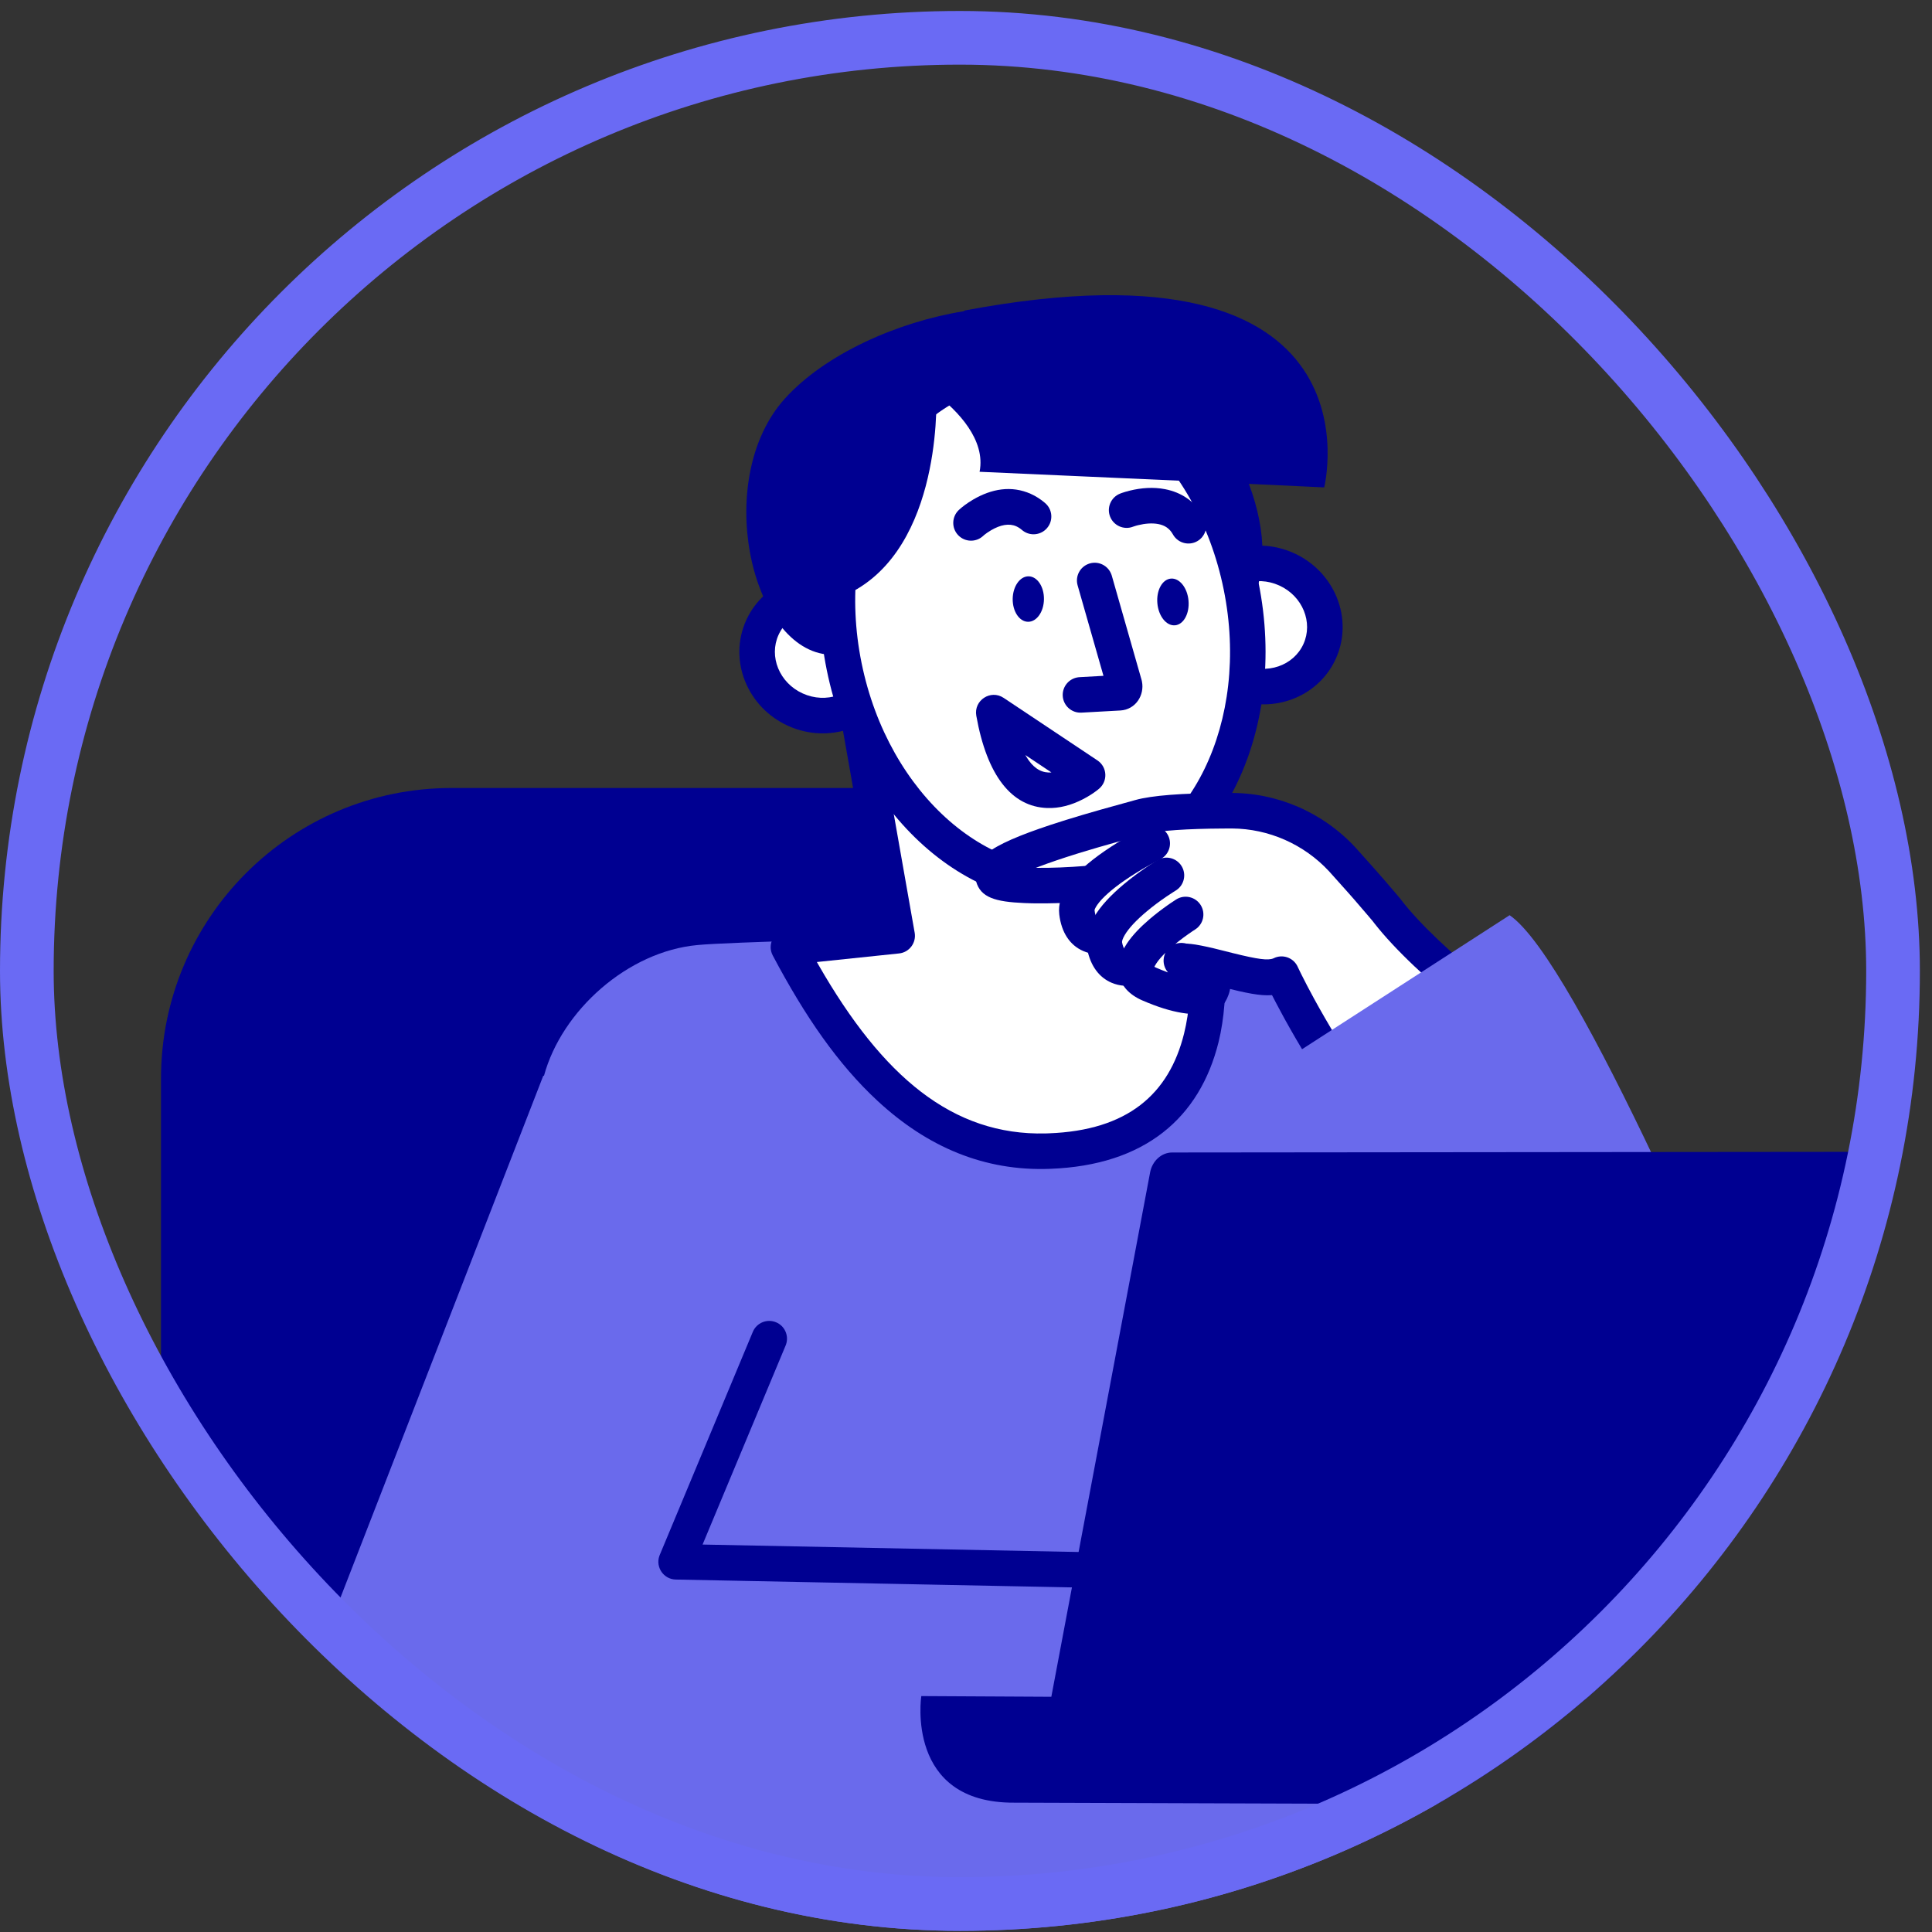 <svg width="72" height="72" viewBox="0 0 72 72" fill="none" xmlns="http://www.w3.org/2000/svg">
<rect x="0" y="0" width="72" height="72" fill="#333333" stroke="none"/>
<g clip-path="url(#clip0_53_8684)">
<path fill-rule="evenodd" clip-rule="evenodd" d="M6 40.196V54.522C9.151 60.03 13.785 64.585 19.32 67.656H45.641V29.366H16.831C10.846 29.366 6 34.212 6 40.196Z" fill="#000091"/>
<path fill-rule="evenodd" clip-rule="evenodd" d="M36.135 72C42.675 72 48.792 70.199 54.009 67.048C52.711 56.615 50.037 34.742 50.063 34.663C50.09 34.557 28.111 35.007 25.993 35.219C23.398 35.457 20.935 37.655 20.273 40.091H20.246L11.746 61.964C17.995 68.16 26.602 72 36.135 72Z" fill="#6A6AEC"/>
<path fill-rule="evenodd" clip-rule="evenodd" d="M41.086 30.874L41.801 34.211L44.714 34.343C44.952 34.767 46.488 42.632 39.1 42.896C34.254 43.082 31.315 38.951 29.382 35.296L33.433 34.873L31.818 25.71L41.086 30.874Z" fill="white"/>
<path fill-rule="evenodd" clip-rule="evenodd" d="M31.168 25.826L32.659 34.289L29.314 34.639C28.848 34.688 28.579 35.192 28.798 35.607C30.009 37.895 31.238 39.668 32.7 41.023C34.565 42.751 36.691 43.652 39.127 43.559C42.679 43.431 44.713 41.648 45.411 38.84C45.851 37.069 45.666 34.684 45.292 34.019L45.267 33.978C45.151 33.803 44.958 33.692 44.746 33.683L42.343 33.573L41.735 30.736C41.695 30.55 41.577 30.39 41.41 30.297L32.142 25.133C31.655 24.862 31.071 25.277 31.168 25.826ZM32.714 26.967L40.503 31.307L41.156 34.351L41.167 34.397C41.245 34.667 41.488 34.861 41.773 34.873L44.203 34.984L44.196 34.95C44.248 35.214 44.292 35.533 44.318 35.873C44.387 36.768 44.334 37.684 44.126 38.521C43.566 40.776 42.02 42.131 39.078 42.236L38.965 42.24C35.497 42.323 32.891 40.12 30.509 35.969L30.442 35.852L33.504 35.532C33.886 35.493 34.154 35.137 34.087 34.759L32.714 26.967Z" fill="#000091"/>
<path fill-rule="evenodd" clip-rule="evenodd" d="M32.752 25.359C33.272 24.214 32.721 22.845 31.523 22.3C30.324 21.756 28.931 22.244 28.411 23.389C27.891 24.534 28.441 25.904 29.64 26.448C30.838 26.992 32.232 26.505 32.752 25.359Z" fill="white"/>
<path fill-rule="evenodd" clip-rule="evenodd" d="M27.809 23.113C27.135 24.598 27.841 26.356 29.367 27.049C30.892 27.741 32.681 27.116 33.355 25.631C34.029 24.147 33.322 22.388 31.797 21.696C30.271 21.003 28.483 21.629 27.809 23.113ZM29.014 23.66C29.38 22.854 30.377 22.505 31.249 22.9C32.121 23.296 32.515 24.277 32.149 25.083C31.783 25.889 30.785 26.238 29.913 25.842C29.042 25.446 28.648 24.466 29.014 23.66Z" fill="#000091"/>
<path fill-rule="evenodd" clip-rule="evenodd" d="M49.178 24.277C49.698 23.132 49.148 21.762 47.95 21.218C46.751 20.674 45.358 21.161 44.838 22.307C44.318 23.452 44.868 24.822 46.067 25.366C47.265 25.91 48.658 25.422 49.178 24.277Z" fill="white"/>
<path fill-rule="evenodd" clip-rule="evenodd" d="M44.235 22.033C43.561 23.517 44.267 25.276 45.792 25.968C47.318 26.661 49.107 26.035 49.781 24.551C50.455 23.066 49.748 21.308 48.223 20.615C46.697 19.923 44.909 20.548 44.235 22.033ZM45.44 22.579C45.806 21.773 46.803 21.424 47.675 21.82C48.547 22.215 48.941 23.196 48.575 24.002C48.209 24.808 47.211 25.157 46.34 24.761C45.468 24.366 45.074 23.385 45.44 22.579Z" fill="#000091"/>
<path fill-rule="evenodd" clip-rule="evenodd" d="M40.789 32.861C44.874 32.031 47.319 27.095 46.251 21.835C45.183 16.575 41.006 12.983 36.921 13.813C32.837 14.642 30.391 19.579 31.459 24.839C32.527 30.099 36.705 33.69 40.789 32.861Z" fill="white"/>
<path fill-rule="evenodd" clip-rule="evenodd" d="M36.79 13.163C32.306 14.074 29.676 19.382 30.811 24.97C31.945 30.557 36.437 34.419 40.921 33.509C45.405 32.598 48.035 27.29 46.9 21.703C45.766 16.115 41.274 12.253 36.79 13.163ZM37.053 14.461C40.739 13.712 44.601 17.033 45.603 21.966C46.604 26.898 44.343 31.463 40.658 32.211C36.972 32.959 33.11 29.638 32.108 24.706C31.107 19.773 33.368 15.209 37.053 14.461Z" fill="#000091"/>
<path fill-rule="evenodd" clip-rule="evenodd" d="M40.614 20.997C40.952 20.901 41.303 21.085 41.419 21.411L41.433 21.452L42.545 25.345L42.557 25.397C42.659 25.906 42.322 26.447 41.749 26.478L40.303 26.558C39.938 26.578 39.626 26.299 39.605 25.934C39.586 25.584 39.843 25.282 40.186 25.24L40.23 25.236L41.123 25.186L40.16 21.816C40.063 21.478 40.247 21.127 40.573 21.011L40.614 20.997Z" fill="#000091"/>
<path fill-rule="evenodd" clip-rule="evenodd" d="M36.266 18.618C36.948 18.219 37.688 18.08 38.416 18.406C38.603 18.49 38.781 18.603 38.947 18.746C39.226 18.983 39.259 19.401 39.021 19.679C38.794 19.945 38.402 19.987 38.125 19.782L38.088 19.753C38.016 19.691 37.945 19.646 37.874 19.614C37.608 19.495 37.285 19.556 36.936 19.76C36.824 19.826 36.735 19.89 36.679 19.936L36.64 19.971C36.373 20.221 35.954 20.207 35.704 19.94C35.454 19.673 35.468 19.254 35.735 19.004C35.848 18.899 36.028 18.758 36.266 18.618Z" fill="#000091"/>
<path fill-rule="evenodd" clip-rule="evenodd" d="M42.102 18.285C42.531 18.18 42.977 18.145 43.416 18.23C44.026 18.347 44.538 18.686 44.867 19.268C45.046 19.586 44.934 19.99 44.616 20.17C44.311 20.342 43.927 20.246 43.737 19.958L43.714 19.919C43.586 19.693 43.411 19.577 43.166 19.53C42.941 19.487 42.677 19.507 42.418 19.571L42.344 19.59C42.299 19.603 42.264 19.614 42.243 19.622L42.229 19.627C41.889 19.761 41.504 19.593 41.37 19.253C41.236 18.913 41.404 18.529 41.744 18.395L41.811 18.37C41.886 18.344 41.984 18.314 42.102 18.285Z" fill="#000091"/>
<path fill-rule="evenodd" clip-rule="evenodd" d="M38.905 22.333C38.912 21.865 38.656 21.482 38.334 21.478C38.013 21.473 37.747 21.849 37.74 22.317C37.734 22.785 37.989 23.168 38.311 23.172C38.633 23.177 38.899 22.801 38.905 22.333Z" fill="#000091"/>
<path fill-rule="evenodd" clip-rule="evenodd" d="M43.792 23.303C44.112 23.274 44.336 22.861 44.292 22.38C44.249 21.899 43.953 21.534 43.633 21.563C43.312 21.592 43.088 22.005 43.132 22.486C43.176 22.967 43.471 23.333 43.792 23.303Z" fill="#000091"/>
<path fill-rule="evenodd" clip-rule="evenodd" d="M36.384 26.675C36.786 28.929 37.711 30.061 39.019 30.112C39.482 30.13 39.929 30.005 40.354 29.787C40.581 29.671 40.766 29.547 40.902 29.44L40.956 29.396C41.295 29.112 41.266 28.583 40.898 28.338L37.403 26.008C36.918 25.684 36.282 26.101 36.384 26.675ZM38.212 28.138L39.183 28.786L39.136 28.789C39.114 28.79 39.092 28.79 39.071 28.789C38.766 28.777 38.481 28.599 38.236 28.18L38.212 28.138Z" fill="#000091"/>
<path fill-rule="evenodd" clip-rule="evenodd" d="M29.25 14.854C30.759 13.186 33.46 11.994 35.923 11.597L35.95 11.571C51.732 8.605 49.349 18.164 49.349 18.164L46.542 18.032C47.23 19.859 47.23 21.58 46.462 22.719C46.462 22.692 46.462 22.666 46.462 22.64C46.224 20.892 45.641 19.303 44.82 17.953L36.506 17.582C36.744 16.39 35.685 15.304 34.89 14.695C34.917 15.172 35.023 20.812 31.289 22.269C31.289 22.825 31.315 23.407 31.395 23.963C31.421 24.122 31.448 24.281 31.474 24.44C31.236 24.44 30.998 24.414 30.786 24.387C27.952 24.043 26.575 17.82 29.25 14.854Z" fill="#000091"/>
<path fill-rule="evenodd" clip-rule="evenodd" d="M55.281 37.363C53.745 36.118 52.447 34.927 51.679 33.92C51.017 33.126 50.461 32.517 50.011 32.014C48.926 30.849 47.39 30.187 45.801 30.213C44.583 30.213 43.153 30.266 42.491 30.451C41.167 30.822 36.798 31.961 37.009 32.649C37.142 33.126 39.499 33.02 40.69 32.914L42.756 35.986C42.756 35.986 43.841 35.748 44.45 35.853C45.695 36.065 47.045 36.648 47.76 36.303C47.76 36.303 48.581 38.104 50.276 40.62" fill="white"/>
<path fill-rule="evenodd" clip-rule="evenodd" d="M45.51 29.553L45.789 29.552C47.562 29.522 49.279 30.258 50.504 31.573L51.136 32.279C51.178 32.327 51.219 32.373 51.261 32.42C51.52 32.714 51.763 32.993 52.005 33.28L52.187 33.497L52.205 33.52C52.885 34.41 54.066 35.528 55.697 36.849C55.981 37.079 56.024 37.496 55.794 37.78C55.564 38.064 55.147 38.108 54.863 37.878C53.209 36.538 51.986 35.388 51.222 34.413L51.163 34.336L50.993 34.134C50.817 33.925 50.64 33.72 50.456 33.509L50.208 33.228L49.526 32.466C48.59 31.461 47.279 30.883 45.911 30.875L45.549 30.877C44.265 30.884 43.209 30.953 42.714 31.077L41.573 31.394C41.11 31.524 40.693 31.645 40.297 31.766L40.129 31.818C39.59 31.986 39.117 32.146 38.721 32.297L38.604 32.342L38.617 32.342C39.173 32.349 39.84 32.321 40.462 32.27L40.631 32.255C40.855 32.236 41.073 32.331 41.21 32.507L41.239 32.545L43.062 35.257L43.091 35.253C43.262 35.226 43.432 35.204 43.597 35.189L43.76 35.176C44.063 35.156 44.331 35.162 44.56 35.202C44.704 35.226 44.853 35.256 45.014 35.291L45.244 35.344C45.334 35.366 45.429 35.389 45.542 35.418L45.956 35.522C46.887 35.753 47.256 35.799 47.455 35.716L47.472 35.708C47.793 35.553 48.176 35.681 48.342 35.99L48.447 36.208L48.507 36.33C48.633 36.583 48.785 36.875 48.963 37.202C49.475 38.14 50.095 39.168 50.824 40.251C51.028 40.554 50.948 40.965 50.645 41.17C50.342 41.374 49.93 41.294 49.726 40.99C49.023 39.947 48.417 38.951 47.908 38.032L47.801 37.836C47.707 37.665 47.621 37.503 47.541 37.35L47.404 37.085L47.373 37.087C46.964 37.115 46.453 37.013 45.568 36.79L45.043 36.658C44.988 36.644 44.938 36.632 44.888 36.62L44.838 36.609C44.654 36.566 44.49 36.533 44.336 36.506C44.225 36.487 44.054 36.484 43.847 36.497C43.675 36.509 43.487 36.531 43.294 36.561C43.225 36.572 43.158 36.583 43.095 36.594L42.897 36.633C42.647 36.688 42.389 36.594 42.233 36.395L42.205 36.356L40.356 33.606L40.158 33.62C39.626 33.654 39.086 33.672 38.609 33.666L38.434 33.663L38.169 33.654C37.09 33.607 36.543 33.449 36.376 32.845C36.22 32.34 36.486 31.985 36.945 31.679C37.205 31.506 37.563 31.332 38.019 31.149C38.456 30.974 38.98 30.792 39.584 30.602L39.736 30.554C40.137 30.429 40.555 30.306 41.015 30.175L42.311 29.815C42.933 29.64 44.083 29.562 45.51 29.553Z" fill="#000091"/>
<path fill-rule="evenodd" clip-rule="evenodd" d="M42.941 31.432C42.941 31.432 40.002 32.888 40.134 34C40.267 35.112 41.141 34.874 41.141 34.874" fill="white"/>
<path fill-rule="evenodd" clip-rule="evenodd" d="M42.646 30.839C42.974 30.677 43.371 30.811 43.534 31.139C43.689 31.453 43.572 31.831 43.274 32.004L43.221 32.032L43.127 32.081C43.036 32.129 42.934 32.183 42.825 32.245C42.512 32.42 42.2 32.612 41.911 32.811C41.436 33.14 41.077 33.456 40.895 33.717C40.813 33.834 40.789 33.906 40.791 33.923C40.808 34.064 40.838 34.154 40.871 34.203C40.883 34.22 40.887 34.224 40.894 34.226C40.908 34.233 40.933 34.235 40.958 34.234L40.983 34.232C40.983 34.232 40.978 34.233 40.965 34.236C41.318 34.14 41.682 34.348 41.778 34.701C41.875 35.054 41.667 35.417 41.314 35.514C41.282 35.523 41.24 35.532 41.19 35.54C40.929 35.581 40.647 35.564 40.362 35.439C39.873 35.225 39.556 34.754 39.476 34.08C39.43 33.692 39.558 33.319 39.809 32.959C40.101 32.541 40.564 32.133 41.158 31.722C41.484 31.497 41.831 31.284 42.177 31.09L42.352 30.994C42.478 30.925 42.578 30.873 42.646 30.839Z" fill="#000091"/>
<path fill-rule="evenodd" clip-rule="evenodd" d="M43.469 32.623C43.469 32.623 40.953 34.132 41.165 35.245C41.377 36.33 42.251 36.039 42.251 36.039" fill="white"/>
<path fill-rule="evenodd" clip-rule="evenodd" d="M43.13 32.056C43.443 31.868 43.85 31.97 44.038 32.283C44.218 32.584 44.132 32.97 43.849 33.167L43.725 33.245C43.652 33.291 43.569 33.346 43.48 33.406C43.226 33.579 42.971 33.767 42.737 33.964C42.353 34.285 42.063 34.592 41.914 34.849C41.832 34.989 41.809 35.081 41.816 35.119C41.841 35.247 41.875 35.329 41.91 35.376C41.925 35.395 41.933 35.401 41.943 35.405C41.961 35.413 41.994 35.415 42.027 35.412L42.053 35.408C42.057 35.407 42.055 35.408 42.043 35.412C42.39 35.296 42.764 35.484 42.88 35.831C42.996 36.177 42.808 36.552 42.462 36.668C42.423 36.681 42.371 36.695 42.308 36.707C42.031 36.762 41.731 36.752 41.43 36.626C40.962 36.429 40.639 35.997 40.516 35.369C40.44 34.971 40.541 34.574 40.77 34.182C41.012 33.767 41.396 33.359 41.887 32.948C42.159 32.721 42.448 32.506 42.736 32.31L42.847 32.236C42.968 32.156 43.066 32.095 43.13 32.056Z" fill="#000091"/>
<path fill-rule="evenodd" clip-rule="evenodd" d="M44.185 34.079C44.185 34.079 41.193 35.959 42.835 36.674C44.477 37.389 45.059 37.045 45.059 37.045C45.059 37.045 45.748 36.171 44.026 35.801" fill="white"/>
<path fill-rule="evenodd" clip-rule="evenodd" d="M43.833 33.52C44.142 33.325 44.551 33.419 44.745 33.728C44.94 34.038 44.847 34.446 44.537 34.641L44.434 34.708C44.391 34.737 44.338 34.773 44.278 34.816C44.158 34.9 44.038 34.989 43.922 35.081L43.799 35.18L43.833 35.168C43.924 35.14 44.023 35.132 44.123 35.147L44.165 35.154C44.889 35.31 45.38 35.575 45.648 35.972C45.927 36.387 45.908 36.832 45.724 37.217C45.675 37.319 45.624 37.398 45.579 37.456C45.528 37.52 45.466 37.574 45.395 37.616C45.327 37.657 45.234 37.696 45.118 37.727C44.54 37.882 43.704 37.776 42.57 37.282C41.575 36.849 41.451 35.966 42.01 35.142C42.21 34.848 42.49 34.556 42.833 34.262C43.052 34.074 43.284 33.897 43.516 33.733L43.615 33.664C43.708 33.6 43.782 33.551 43.833 33.52ZM43.434 35.505C43.295 35.642 43.183 35.77 43.105 35.885C43.08 35.923 43.06 35.956 43.045 35.982L43.02 36.029L43.023 36.031C43.036 36.038 43.051 36.046 43.069 36.055L43.098 36.068C43.233 36.127 43.362 36.178 43.484 36.223L43.53 36.24L43.505 36.21C43.396 36.071 43.343 35.89 43.371 35.704L43.379 35.661C43.388 35.619 43.401 35.578 43.418 35.539L43.434 35.505Z" fill="#000091"/>
<path fill-rule="evenodd" clip-rule="evenodd" d="M66.534 54.074C64.654 49.863 58.775 35.829 56.259 34.107L47.892 39.509L59.066 63.342C62.059 60.72 64.601 57.596 66.534 54.074Z" fill="#6A6AEC"/>
<path fill-rule="evenodd" clip-rule="evenodd" d="M28.056 49.633C28.197 49.296 28.584 49.137 28.922 49.278C29.245 49.412 29.405 49.774 29.294 50.101L29.278 50.143L26.183 57.561L45.23 57.939C45.581 57.946 45.863 58.224 45.878 58.57L45.879 58.614C45.872 58.965 45.593 59.246 45.247 59.262L45.204 59.262L25.185 58.865C24.733 58.856 24.427 58.409 24.571 57.989L24.587 57.948L28.056 49.633Z" fill="#000091"/>
<path fill-rule="evenodd" clip-rule="evenodd" d="M43.682 42.95C43.284 42.95 42.94 43.268 42.861 43.692L39.18 63.234L34.334 63.208C34.334 63.208 33.725 67.206 37.803 67.18C38.28 67.18 45.773 67.206 53.744 67.233C62.456 62.096 68.732 53.278 70.4 42.924L43.682 42.95Z" fill="#000091"/>
</g>
<rect x="1" y="1.409" width="69.548" height="69.548" rx="34.774" stroke="#6A6AF4" stroke-width="2"/>
<defs>
<clipPath id="clip0_53_8684">
<rect y="0.409" width="71.548" height="71.548" rx="35.774" fill="white"/>
</clipPath>
</defs>
</svg>
